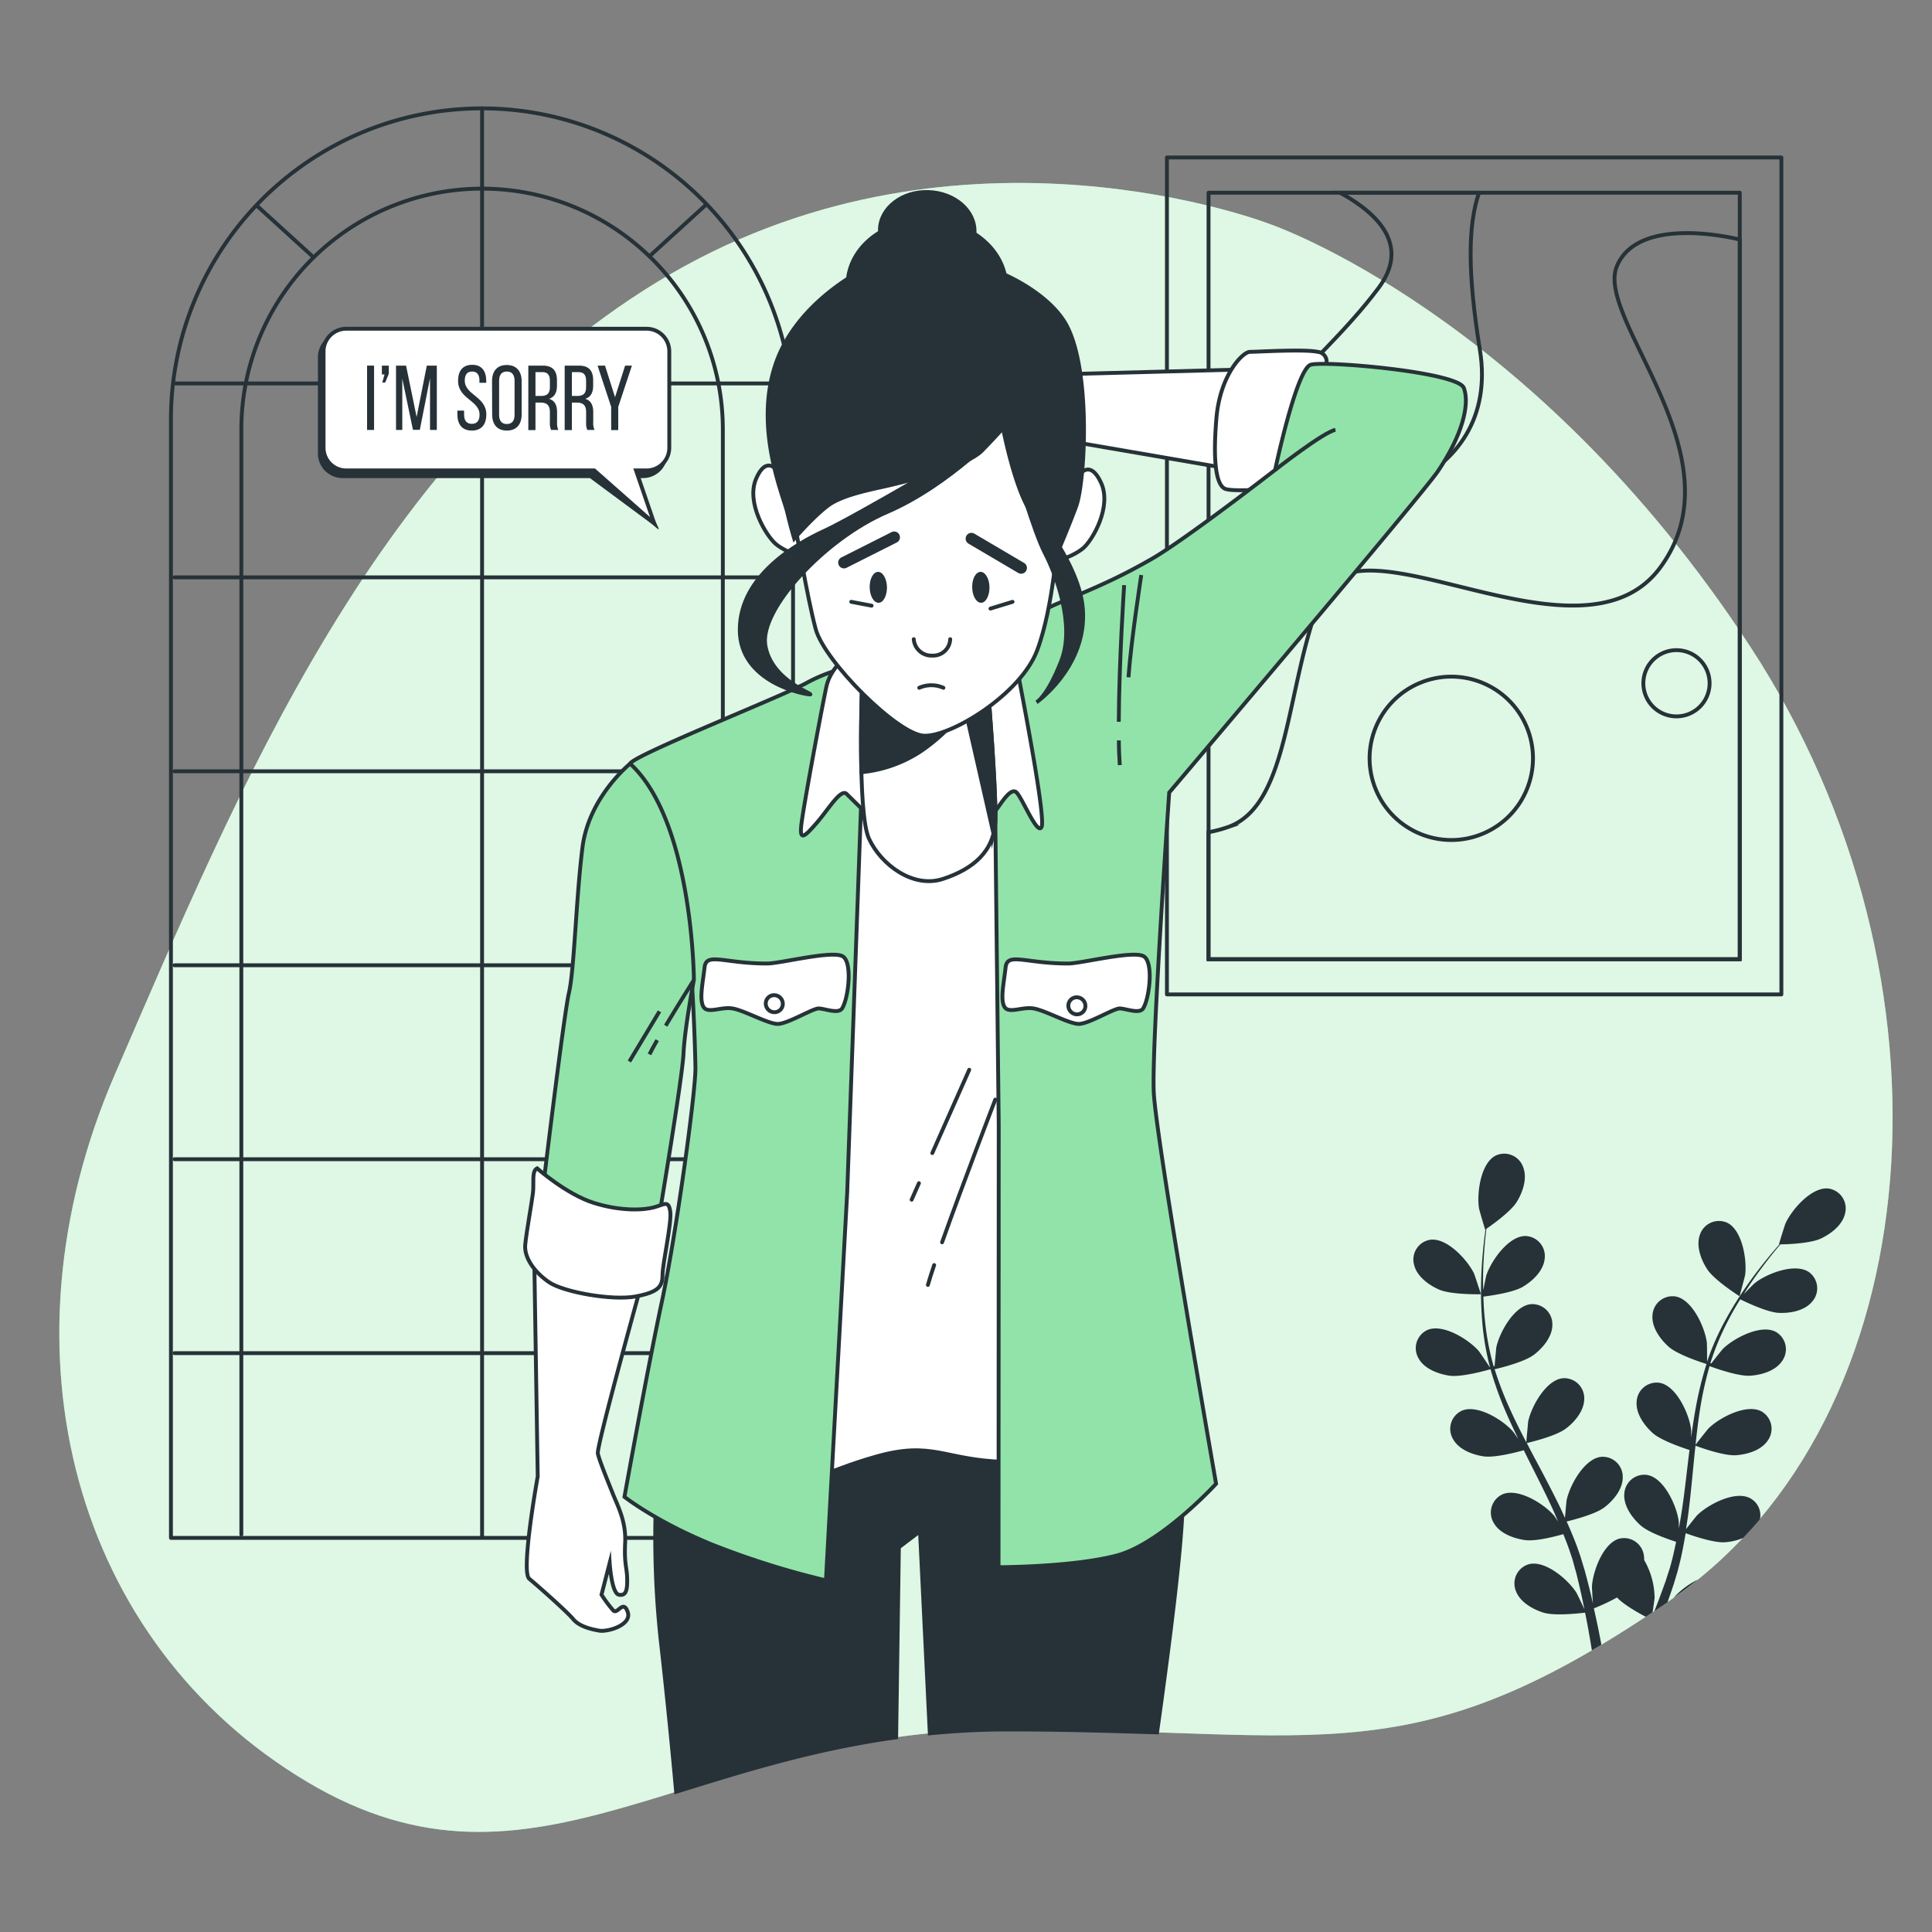 <svg xmlns="http://www.w3.org/2000/svg" viewBox="0 0 500 500"><rect x="0" y="0" width="500" height="500" fill="#808080" stroke="none"/><g id="freepik--background-simple--inject-128"><path d="M328.83,58.06S249.49,26.89,173.61,70.88,61.28,205.38,29.83,277.82,19.63,425.43,79.41,461.1s98.47-13.38,181-13.52,105.06,12.73,172.29-33.76,76.55-160.45,20.22-246.54S328.83,58.06,328.83,58.06Z" style="fill:#92E3A9"></path><path d="M328.83,58.06S249.49,26.89,173.61,70.88,61.28,205.38,29.83,277.82,19.63,425.43,79.41,461.1s98.47-13.38,181-13.52,105.06,12.73,172.29-33.76,76.55-160.45,20.22-246.54S328.83,58.06,328.83,58.06Z" style="fill:#fff;opacity:0.7"></path></g><g id="freepik--Window--inject-128"><path d="M124.76,28.05h0a80.48,80.48,0,0,1,80.48,80.48V398a0,0,0,0,1,0,0h-161a0,0,0,0,1,0,0V108.53a80.48,80.48,0,0,1,80.48-80.48Z" style="fill:none;stroke:#263238;stroke-linecap:round;stroke-linejoin:round"></path><path d="M62.46,397.13v-286a62.31,62.31,0,0,1,62.3-62.31h0a62.31,62.31,0,0,1,62.31,62.31v286" style="fill:none;stroke:#263238;stroke-linecap:round;stroke-linejoin:round"></path><line x1="124.76" y1="28.05" x2="124.76" y2="397.57" style="fill:none;stroke:#263238;stroke-linecap:round;stroke-linejoin:round"></line><line x1="45.15" y1="99.23" x2="204.16" y2="99.23" style="fill:none;stroke:#263238;stroke-linecap:round;stroke-linejoin:round"></line><line x1="45.15" y1="149.42" x2="204.16" y2="149.42" style="fill:none;stroke:#263238;stroke-linecap:round;stroke-linejoin:round"></line><line x1="45.15" y1="199.61" x2="204.16" y2="199.61" style="fill:none;stroke:#263238;stroke-linecap:round;stroke-linejoin:round"></line><line x1="45.15" y1="249.81" x2="204.16" y2="249.81" style="fill:none;stroke:#263238;stroke-linecap:round;stroke-linejoin:round"></line><line x1="45.15" y1="300" x2="204.16" y2="300" style="fill:none;stroke:#263238;stroke-linecap:round;stroke-linejoin:round"></line><line x1="45.15" y1="350.19" x2="204.16" y2="350.19" style="fill:none;stroke:#263238;stroke-linecap:round;stroke-linejoin:round"></line><line x1="66.41" y1="53.17" x2="80.83" y2="66.3" style="fill:none;stroke:#263238;stroke-linecap:round;stroke-linejoin:round"></line><line x1="182.51" y1="53.17" x2="168.09" y2="66.3" style="fill:none;stroke:#263238;stroke-linecap:round;stroke-linejoin:round"></line></g><g id="freepik--Picture--inject-128"><rect x="302" y="40.75" width="159.02" height="216.6" style="fill:none;stroke:#263238;stroke-linecap:round;stroke-linejoin:round"></rect><rect x="312.77" y="49.87" width="137.48" height="198.35" style="fill:none;stroke:#263238;stroke-linecap:round;stroke-linejoin:round"></rect><path d="M450.25,62c-2.25-.56-26.36-6.17-31.81,6.9-5.71,13.71,32,49.13,11.43,77.7s-78.85-14.85-88,8-8,53.7-24,59.42a34.22,34.22,0,0,1-5.12,1.36v32.9H450.25Z" style="fill:none;stroke:#263238;stroke-miterlimit:10"></path><path d="M346.81,49.87c10.35,5.7,18,13.93,9.93,24.69-17.14,22.86-42.28,36.57-26.28,49.14S388.73,126,383,90.56c-3.16-19.59-3.17-32.18-.23-40.69Z" style="fill:none;stroke:#263238;stroke-miterlimit:10"></path><circle cx="375.59" cy="196.26" r="21.14" transform="translate(-46.71 160.95) rotate(-22.81)" style="fill:none;stroke:#263238;stroke-miterlimit:10"></circle><path d="M442.44,176.83a8.57,8.57,0,1,1-8.57-8.57A8.57,8.57,0,0,1,442.44,176.83Z" style="fill:none;stroke:#263238;stroke-miterlimit:10"></path><path d="M359,106.56a6.86,6.86,0,1,1-6.85-6.86A6.85,6.85,0,0,1,359,106.56Z" style="fill:none;stroke:#263238;stroke-miterlimit:10"></path></g><g id="freepik--Plants--inject-128"><path d="M433.11,413.52q3.22-2.26,6.28-4.72A20.88,20.88,0,0,0,433.11,413.52Z" style="fill:#263238"></path><path d="M452.86,387.7c-3.9-2-10.87,1.7-13.64,4.45-.18.18-1.94,2.38-2.89,3.61.23-1.48.47-3,.66-4.46.54-4.34.95-8.75,1.38-13.15.13-1.35.27-2.69.42-4,.56.21,7.22,2.69,10.5,2.46,2.91-.21,6.57-1.28,8.25-3.87a5.18,5.18,0,0,0-1.74-7.51c-3.89-2-10.87,1.69-13.64,4.45-.21.21-2.74,3.38-3.35,4.22.31-3,.65-5.9,1.1-8.79a91,91,0,0,1,2.53-11.56c.26.1,7.2,2.72,10.56,2.48,2.91-.2,6.57-1.27,8.25-3.86a5.18,5.18,0,0,0-1.74-7.52c-3.89-2-10.86,1.7-13.64,4.45-.18.18-2.11,2.6-3,3.77l-.22-.12a68,68,0,0,1,4.59-11c1-1.95,2.06-3.76,3.13-5.49,1.25.62,7,3.39,10,3.51s6.67-.54,8.63-2.93a5.19,5.19,0,0,0-.9-7.66c-3.65-2.42-11,.49-14,2.92-.17.14-1.71,1.67-2.81,2.81.49-.78,1-1.59,1.48-2.32,1.83-2.76,3.68-5.17,5.33-7.3.95-1.2,1.83-2.26,2.67-3.25,1.54,0,7.73-.22,10.44-1.49s5.67-3.56,6.31-6.58a5.19,5.19,0,0,0-4.34-6.38c-4.35-.47-9.52,5.5-11.11,9.07-.14.31-1.74,5.38-1.66,5.38h.1c-.83.94-1.7,1.95-2.63,3.07-1.7,2.1-3.61,4.47-5.51,7.2a95.52,95.52,0,0,0-5.71,9.1,67.5,67.5,0,0,0-4.87,11,.57.57,0,0,0,0,.14c0-1.29,0-4.87-.07-5.15-.5-3.88-3.75-11.07-8.06-11.87a5.19,5.19,0,0,0-6,4.87c-.25,3.09,2,6.17,4.16,8.11,2.46,2.2,9.28,4.32,9.82,4.49a93.38,93.38,0,0,0-2.88,11.89c-.42,2.35-.77,4.72-1.08,7.1,0-1.11,0-2.1-.06-2.24-.51-3.88-3.76-11.07-8.06-11.87a5.19,5.19,0,0,0-6,4.88c-.25,3.08,2,6.16,4.16,8.11s8,3.9,9.52,4.39c-.11.91-.23,1.83-.34,2.74-.53,4.4-1,8.78-1.66,13.07-.22,1.51-.49,3-.76,4.47,0-1,0-1.81-.05-1.94-.5-3.88-3.75-11.07-8.06-11.87a5.19,5.19,0,0,0-6,4.88c-.25,3.08,2,6.16,4.16,8.11s7.43,3.71,9.25,4.3c-.32,1.51-.64,3-1,4.47-.28,1-.49,1.95-.82,2.92s-.62,1.93-.93,2.88c-.66,1.8-1.33,3.67-2,5.42-.3.78-.6,1.52-.9,2.27l3.42-2.32c.54-1.53,1.07-3.07,1.62-4.71.29-1,.58-1.92.87-2.9s.51-2,.78-3c.56-2.37,1-4.8,1.43-7.26,1.58.58,7.23,2.54,10.15,2.34a15,15,0,0,0,4.71-1.1c1.5-1.59,3-3.21,4.37-4.88A5,5,0,0,0,452.86,387.7Z" style="fill:#263238"></path><path d="M428.21,413.52a20.07,20.07,0,0,0-2.7-9.78,6.29,6.29,0,0,0-.07-1.15,5.18,5.18,0,0,0-6.34-4.39c-4.23,1.12-6.91,8.55-7.11,12.45,0,.23.14,2.75.26,4.33-.22-.92-.41-1.81-.64-2.76-.45-1.87-.94-3.73-1.47-5.72l-.88-2.9c-.27-1-.68-2-1-3-.84-2.29-1.8-4.56-2.81-6.84,1.63-.39,7.43-1.87,9.76-3.65s4.77-4.69,4.75-7.78a5.18,5.18,0,0,0-5.6-5.3c-4.35.47-8.13,7.4-8.92,11.23-.05.24-.31,3.05-.42,4.6-.62-1.36-1.23-2.73-1.91-4.08-1.94-3.92-4-7.83-6.1-11.73-.64-1.2-1.25-2.4-1.88-3.59.59-.14,7.51-1.75,10.12-3.75C407.55,368,410,365.07,410,362a5.18,5.18,0,0,0-5.59-5.31c-4.36.48-8.14,7.41-8.93,11.24,0,.29-.42,4.33-.46,5.37-1.37-2.64-2.72-5.29-3.93-7.94a90.58,90.58,0,0,1-4.28-11c.28-.06,7.51-1.71,10.18-3.76,2.32-1.77,4.78-4.68,4.76-7.77a5.19,5.19,0,0,0-5.6-5.31c-4.35.48-8.13,7.41-8.92,11.24,0,.25-.33,3.33-.43,4.8l-.25,0a65.94,65.94,0,0,1-2.23-11.69c-.24-2.18-.36-4.27-.42-6.31,1.38-.17,7.68-1,10.28-2.58s5.26-4.14,5.58-7.21a5.19,5.19,0,0,0-5-5.89c-4.38,0-8.89,6.47-10.1,10.19-.07.2-.5,2.33-.8,3.89,0-.92-.05-1.87-.05-2.75,0-3.31.22-6.35.43-9,.13-1.52.28-2.9.43-4.19,1.26-.87,6.33-4.44,7.89-7s2.76-6.09,1.62-9a5.19,5.19,0,0,0-7.13-2.94c-3.89,2-4.91,9.85-4.27,13.7.06.34,1.53,5.45,1.59,5.4l.08-.05c-.17,1.24-.34,2.56-.5,4-.26,2.69-.54,5.72-.62,9.05a94,94,0,0,0,.26,10.73,67.6,67.6,0,0,0,2,11.85c0,.05,0,.09,0,.14-.69-1.08-2.71-4.05-2.89-4.26-2.56-2.95-9.24-7.16-13.27-5.45a5.18,5.18,0,0,0-2.3,7.36c1.49,2.71,5,4,7.94,4.47,3.26.48,10.12-1.51,10.67-1.67a90.5,90.5,0,0,0,4.16,11.51c.94,2.18,2,4.35,3,6.51-.63-.91-1.2-1.73-1.29-1.83-2.56-3-9.24-7.17-13.27-5.46a5.18,5.18,0,0,0-2.29,7.36c1.49,2.71,5.05,4.05,7.94,4.47s8.81-1.15,10.36-1.59c.42.83.82,1.66,1.23,2.48,2,4,4,7.9,5.83,11.82.65,1.38,1.24,2.76,1.83,4.15-.55-.81-1-1.5-1.11-1.59-2.56-3-9.24-7.17-13.27-5.46a5.19,5.19,0,0,0-2.3,7.37c1.49,2.7,5,4,7.94,4.46s8.24-1,10.09-1.51c.57,1.44,1.14,2.87,1.62,4.29.31,1,.67,1.89.93,2.89s.54,2,.81,2.91c.45,1.87.92,3.8,1.32,5.63.28,1.28.52,2.5.78,3.73-.64-1.39-1.93-4.07-2.06-4.28-2.08-3.31-8-8.48-12.29-7.4a5.18,5.18,0,0,0-3.39,6.93c1.07,2.9,4.39,4.76,7.18,5.62,3.07.94,9.88.08,10.73,0,.41,2,.79,4,1.11,5.89.24,1.34.45,2.62.65,3.87l2.46-1.46c-.18-.94-.36-1.9-.56-2.89-.4-2.06-.88-4.27-1.39-6.52a55.44,55.44,0,0,0,6-2.82c1.7,1.85,5.42,3.93,7.44,5l1.76-1.18C427.94,415.66,428.2,413.73,428.21,413.52Z" style="fill:#263238"></path><path d="M372.45,333.75c3.14,1.37,10.83,1.2,10.83,1.2s-1.65-5-1.79-5.34c-1.69-3.53-7-9.35-11.36-8.76a5.17,5.17,0,0,0-4.16,6.49C366.69,330.35,369.77,332.58,372.45,333.75Z" style="fill:#263238"></path><path d="M439.94,319.54c-1.06,2.91.28,6.47,1.87,8.92,1.86,2.88,8.37,7,8.38,7s1.39-5.11,1.44-5.44c.54-3.87-.7-11.67-4.64-13.58A5.19,5.19,0,0,0,439.94,319.54Z" style="fill:#263238"></path></g><g id="freepik--Character--inject-128"><path d="M325.07,95.53l-48.79,1.29-1,17.11L322.14,122s.12-16,4.43-26.09" style="fill:#fff;stroke:#263238;stroke-miterlimit:10"></path><path d="M343,94.78A2.5,2.5,0,0,0,341,91.06c-3.37-.75-15.65,0-17.52,0s-7.73,6-8.67,17.14-.1,17.14,2.15,18.26,17.51-.37,17.51-.37,3.14-13.79,6-20.13A24.2,24.2,0,0,0,343,94.78Z" style="fill:#fff;stroke:#263238;stroke-miterlimit:10"></path><path d="M299.45,448.34c3.14-22.29,6.76-50.38,6.6-60.36-.28-17.47-.78-20.23-.78-20.23H172.38L171.05,371a247.51,247.51,0,0,0-.07,53.34c1.68,14.72,3.08,29.06,4,39.37,16.95-5.24,35.38-11.1,56.95-14.09l.7-49.19,5.46-4.14,2.54,52.3c6.3-.61,12.86-1,19.73-1C275.13,447.56,288,448,299.45,448.34Z" style="fill:#263238;stroke:#263238;stroke-miterlimit:10"></path><path d="M204.6,194.86h73.11l8.36,180.25s-10.52,3.68-26.16,3.22-18.48-5.52-33.12-1.38-15.52,7.36-26.13,5.06L190,379.71Z" style="fill:#fff;stroke:#263238;stroke-miterlimit:10"></path><path d="M241.76,327.4c-.71,2.13-1.28,3.89-1.62,5.14" style="fill:none;stroke:#263238;stroke-linecap:round;stroke-miterlimit:10"></path><path d="M257.58,284.57s-8.51,22.12-13.77,36.94" style="fill:none;stroke:#263238;stroke-linecap:round;stroke-miterlimit:10"></path><line x1="237.82" y1="306.21" x2="235.93" y2="310.48" style="fill:none;stroke:#263238;stroke-linecap:round;stroke-miterlimit:10"></line><line x1="250.84" y1="276.85" x2="241.28" y2="298.41" style="fill:none;stroke:#263238;stroke-linecap:round;stroke-miterlimit:10"></line><path d="M257.56,209.94l.91,81.24-.05,114.41s19,0,30.51-3S314.72,384,314.72,384s-15.57-89.07-16.13-101.37,4-77.52,4-77.52,65.33-76.94,69.5-83.1c6.55-9.69,8.29-17.52,6.74-21.62s-35.89-7.08-39.6-6S330,121.62,330,121.62s-23.56,18.26-32.06,23.1-13.68,7.08-24.41,11.55a73.91,73.91,0,0,0-19.19,12.3Z" style="fill:#92E3A9;stroke:#263238;stroke-miterlimit:10"></path><path d="M289.56,191.61c0,2.34.11,4.51.24,6.4" style="fill:none;stroke:#263238;stroke-miterlimit:10"></path><path d="M290.93,151.43s-1.32,19.72-1.39,35.37" style="fill:none;stroke:#263238;stroke-miterlimit:10"></path><path d="M295.36,148.82s-2.71,17.52-3.31,26.46" style="fill:none;stroke:#263238;stroke-miterlimit:10"></path><path d="M330,121.62s12.58-9.86,15.61-10.37" style="fill:none;stroke:#263238;stroke-miterlimit:10"></path><path d="M222.87,207.7l-3.62,101L213.75,409a213.06,213.06,0,0,1-29.59-9.32c-14.63-6-22.55-12.3-22.55-12.3s5.82-32.42,9.64-50.31,8.82-54.78,8.73-60.74-.88-31.68-3.33-45.47-13.54-31.31-13.57-33.17,38.49-17.14,45.51-20.87a41.4,41.4,0,0,1,12.6-4.47l1.88.74Z" style="fill:#92E3A9;stroke:#263238;stroke-miterlimit:10"></path><path d="M222.24,167.83s-7,3.35-8.41,10.06-6.2,32.42-6.51,36.15,1.15,2.24,4.08-1.12,6.19-8.94,7.71-7.45l7.19,7.08h27.58a8.82,8.82,0,0,0,3.68-2.61c1.46-1.86,4-6.34,5.52-4.85s5.39,11.19,6.47,8.95-4.19-29.81-5.82-38.39S247.49,161.86,222.24,167.83Z" style="fill:#fff;stroke:#263238;stroke-miterlimit:10"></path><path d="M223.12,176.4s-1.33,33.91,1.76,40.62,11.39,13,19.17,10.44,13.31-7.09,13.55-15.28S255.54,176,255.54,176Z" style="fill:#fff;stroke:#263238;stroke-miterlimit:10"></path><path d="M257.6,212.18c.24-8.2-2.06-36.15-2.06-36.15l-32.42.37s-.48,12.23-.19,23.45a33.89,33.89,0,0,0,15-5.18,45.34,45.34,0,0,0,11.82-11.34l7.36,32.39A16.33,16.33,0,0,0,257.6,212.18Z" style="fill:#263238;stroke:#263238;stroke-miterlimit:10"></path><path d="M201.16,121.82s-2.82-4.13-5.48,2.07,2.64,14.82,5.09,16.89,9,4.82,9,1.72-2.68-16.54-4.82-21.36S201.16,121.82,201.16,121.82Z" style="fill:#fff;stroke:#263238;stroke-miterlimit:10"></path><path d="M279.4,122.86s2.69-4.14,5.55,2.07-2.18,14.81-4.56,16.88-8.88,4.83-8.93,1.72,2.15-16.54,4.14-21.36S279.4,122.86,279.4,122.86Z" style="fill:#fff;stroke:#263238;stroke-miterlimit:10"></path><path d="M205.87,136.3s3,18.26,5.24,26.53,21.11,27.23,28,27.57,25-10.68,29.29-22.05,5.39-29.64,5.38-30.67,2.34-25.85-4.34-34.81-34.58-7.58-48.25-.34S200.11,120.79,205.87,136.3Z" style="fill:#fff;stroke:#263238;stroke-miterlimit:10"></path><path d="M229.55,152c0,2.19-.94,4-2.18,4s-2.27-1.77-2.3-4,.94-4,2.18-4S229.51,149.79,229.55,152Z" style="fill:#263238"></path><path d="M256.08,152c0,2.19-.94,4-2.17,4s-2.27-1.77-2.31-4,.94-4,2.18-4S256.05,149.79,256.08,152Z" style="fill:#263238"></path><line x1="231.41" y1="139.05" x2="218.42" y2="145.6" style="fill:none;stroke:#263238;stroke-linecap:round;stroke-miterlimit:10;stroke-width:3px"></line><line x1="251.4" y1="139.4" x2="264.27" y2="146.98" style="fill:none;stroke:#263238;stroke-linecap:round;stroke-miterlimit:10;stroke-width:3px"></line><path d="M245.91,165.42a4.42,4.42,0,0,1-4.65,4.25,4.59,4.59,0,0,1-4.78-4.25" style="fill:none;stroke:#263238;stroke-linecap:round;stroke-miterlimit:10"></path><path d="M237.9,178a7.72,7.72,0,0,1,6.25,0" style="fill:none;stroke:#263238;stroke-linecap:round;stroke-miterlimit:10"></path><line x1="220.3" y1="155.75" x2="225.57" y2="156.75" style="fill:none;stroke:#263238;stroke-linecap:round;stroke-miterlimit:10"></line><line x1="262.05" y1="155.75" x2="256.33" y2="157.5" style="fill:none;stroke:#263238;stroke-linecap:round;stroke-miterlimit:10"></line><path d="M224.11,69.44s-17.79,8.28-23.39,24.82,1.92,33.77,3,38.25,1.83,6.89,1.83,6.89,5.08-5.86,8.83-8.62,11.3-4.13,15.77-5.17,19.91-4.82,24-9,5.42-5.86,5.42-5.86,3.38,17.57,7.94,22.74a25.66,25.66,0,0,1,5.68,10.68s3-6.89,5.31-13.09,3.93-34.81-2.47-46.87S242.58,60.49,224.11,69.44Z" style="fill:#263238;stroke:#263238;stroke-miterlimit:10"></path><path d="M259.57,110.8s-13.9,14.81-30,21.71-33,25.15-31.51,34.46,12.95,12.75,11.57,12.75-18.31-3.1-18.18-16.89,14.47-22.05,22-25.5S252.75,115.28,259.57,110.8Z" style="fill:#263238;stroke:#263238;stroke-miterlimit:10"></path><path d="M262.83,121.14s4.74,16.54,7.59,22,7.87,18.61,4.23,27.91-6.38,10.68-6.38,10.68,12.27-8.61,12.05-22.74S265.05,130.78,262.83,121.14Z" style="fill:#263238;stroke:#263238;stroke-miterlimit:10"></path><ellipse cx="239.86" cy="73.99" rx="17.05" ry="20.51" transform="translate(157.43 311.08) rotate(-87.97)" style="fill:#263238;stroke:#263238;stroke-miterlimit:10"></ellipse><ellipse cx="239.98" cy="59.68" rx="9.99" ry="12.24" transform="translate(172.74 297.66) rotate(-88.19)" style="fill:#263238;stroke:#263238;stroke-miterlimit:10"></ellipse><path d="M138.27,325.84l.89,56.28s-4.45,24.59-2.19,26.46,9.83,8.57,11.35,10.43,4.51,2.61,6.75,3,8.55-1.49,7.38-4.84-2.6.74-3.73-.38a32.87,32.87,0,0,1-3.05-4.09l2.11-8.2s.49,7.82,2.36,8.2,2.22-1.12,2.17-4.1-.8-3.73-.52-9.32-2-9.69-3.18-12.67-3.49-8.57-3.89-10.44,11.94-46.21,11.94-46.21S158.55,335.16,138.27,325.84Z" style="fill:#fff;stroke:#263238;stroke-miterlimit:10"></path><path d="M163.08,197.64s-10.67,8.57-12.33,21.62-2.11,31.67-3.5,37.64-7,52.92-7,52.92,5.3,5.21,9.8,7.45,14.54.37,16,0a31.7,31.7,0,0,0,4.44-1.86s6.13-36.53,6.41-42.86,2.68-19,2.68-19S179.34,212.55,163.08,197.64Z" style="fill:#92E3A9;stroke:#263238;stroke-miterlimit:10"></path><path d="M170.08,269.19c-.82,1.44-1.53,2.71-2,3.68" style="fill:none;stroke:#263238;stroke-miterlimit:10"></path><path d="M179.62,253.54s-3.93,6.21-7.34,11.91" style="fill:none;stroke:#263238;stroke-miterlimit:10"></path><line x1="170.67" y1="261.74" x2="162.88" y2="274.72" style="fill:none;stroke:#263238;stroke-miterlimit:10"></line><path d="M139,302.36s7.56,6.71,14.68,8.95,13.07,1.86,15.67,1.12,3.69-1.87,4.11,1.11-2,13.42-2,16.4-1,4.47-7,5.59-18.65-1.12-22.42-3.73-6.43-6.33-6.11-9.69,1.69-10.8,2-13.41S137.54,303.11,139,302.36Z" style="fill:#fff;stroke:#263238;stroke-miterlimit:10"></path><path d="M218.4,247.73a2,2,0,0,0-.29-.22c-2.64-1.65-16.17,1.85-19.6,1.85-11.13,0-15.73-3-16.17,1s-1.39,8.1-.34,10.12,4.55,0,7.59.51,9.17,4,11.7,4,9-4,10.56-4,5.08,1.51,6.08,0C219.5,258.52,220.6,249.84,218.4,247.73Z" style="fill:#fff;stroke:#263238;stroke-miterlimit:10"></path><path d="M202.59,259.75a2.16,2.16,0,0,1-2.17,2.21,2.25,2.25,0,0,1-2.24-2.21,2.16,2.16,0,0,1,2.17-2.2A2.25,2.25,0,0,1,202.59,259.75Z" style="fill:none;stroke:#263238;stroke-linecap:round;stroke-miterlimit:10"></path><path d="M296.31,247.73a2,2,0,0,0-.29-.22c-2.65-1.65-16.17,1.85-19.6,1.85-11.13,0-15.73-3-16.17,1s-1.39,8.1-.35,10.12,4.56,0,7.6.51,9.17,4,11.7,4,9-4,10.56-4,5.08,1.51,6.08,0C297.4,258.52,298.51,249.84,296.31,247.73Z" style="fill:#fff;stroke:#263238;stroke-miterlimit:10"></path><path d="M280.9,260.31a2.16,2.16,0,0,1-2.17,2.2,2.25,2.25,0,0,1-2.24-2.2,2.16,2.16,0,0,1,2.17-2.21A2.25,2.25,0,0,1,280.9,260.31Z" style="fill:none;stroke:#263238;stroke-linecap:round;stroke-miterlimit:10"></path></g><g id="freepik--bubble-speech--inject-128"><path d="M166.39,86.56H88.65a5.87,5.87,0,0,0-5.87,5.87v24.94a5.86,5.86,0,0,0,5.87,5.86h64.18l16.47,12.2-5.66-12.2h2.75a5.86,5.86,0,0,0,5.87-5.86V92.43A5.87,5.87,0,0,0,166.39,86.56Z" style="fill:#263238;stroke:#263238;stroke-miterlimit:10"></path><path d="M167.35,85.08H89.61a5.86,5.86,0,0,0-5.87,5.86v24.94a5.86,5.86,0,0,0,5.87,5.86h64.18l15.51,13.69-4.7-13.69h2.75a5.86,5.86,0,0,0,5.86-5.86V90.94A5.86,5.86,0,0,0,167.35,85.08Z" style="fill:#fff;stroke:#263238;stroke-miterlimit:10"></path><path d="M96.81,94.62v16.65H95V94.62Z" style="fill:#263238"></path><path d="M99.69,99h-.76l.59-2.09h-.69V94.62h1.79v2.12Z" style="fill:#263238"></path><path d="M108.65,111.24h-1.78L104.11,98v13.27h-1.62V94.62h2.6l2.73,13.29,2.64-13.29h2.59v16.65h-1.76V97.88Z" style="fill:#263238"></path><path d="M125.84,98.62v.45h-1.76v-.55c0-1.5-.57-2.37-1.9-2.37s-1.9.87-1.9,2.35c0,3.73,5.58,4.09,5.58,8.77,0,2.52-1.21,4.16-3.75,4.16s-3.74-1.64-3.74-4.16v-1h1.74v1.05c0,1.49.62,2.37,2,2.37s2-.88,2-2.37c0-3.71-5.56-4.07-5.56-8.75,0-2.57,1.18-4.16,3.68-4.16S125.84,96.1,125.84,98.62Z" style="fill:#263238"></path><path d="M127.34,98.64c0-2.54,1.26-4.18,3.8-4.18S135,96.1,135,98.64v8.61c0,2.52-1.26,4.18-3.83,4.18s-3.8-1.66-3.8-4.18Zm1.83,8.7c0,1.52.64,2.4,2,2.4s2-.88,2-2.4V98.55c0-1.5-.61-2.4-2-2.4s-2,.9-2,2.4Z" style="fill:#263238"></path><path d="M140.44,94.62c2.61,0,3.7,1.33,3.7,3.81v1.35c0,1.83-.64,3-2.06,3.43,1.52.45,2.09,1.68,2.09,3.47v2.59a4.18,4.18,0,0,0,.33,2h-1.88a4.46,4.46,0,0,1-.31-2v-2.61c0-1.88-.88-2.47-2.42-2.47h-1.31v7.11h-1.85V94.62Zm-.48,7.85c1.47,0,2.35-.48,2.35-2.28v-1.6c0-1.49-.54-2.28-1.92-2.28h-1.81v6.16Z" style="fill:#263238"></path><path d="M149.8,94.62c2.62,0,3.71,1.33,3.71,3.81v1.35c0,1.83-.64,3-2.07,3.43,1.52.45,2.09,1.68,2.09,3.47v2.59a4.18,4.18,0,0,0,.34,2H152a4.33,4.33,0,0,1-.31-2v-2.61c0-1.88-.88-2.47-2.43-2.47H148v7.11h-1.86V94.62Zm-.47,7.85c1.47,0,2.35-.48,2.35-2.28v-1.6c0-1.49-.55-2.28-1.93-2.28H148v6.16Z" style="fill:#263238"></path><path d="M158.17,105.3l-3.52-10.68h1.93l2.59,8.18,2.61-8.18h1.76L160,105.3v6h-1.83Z" style="fill:#263238"></path></g></svg>